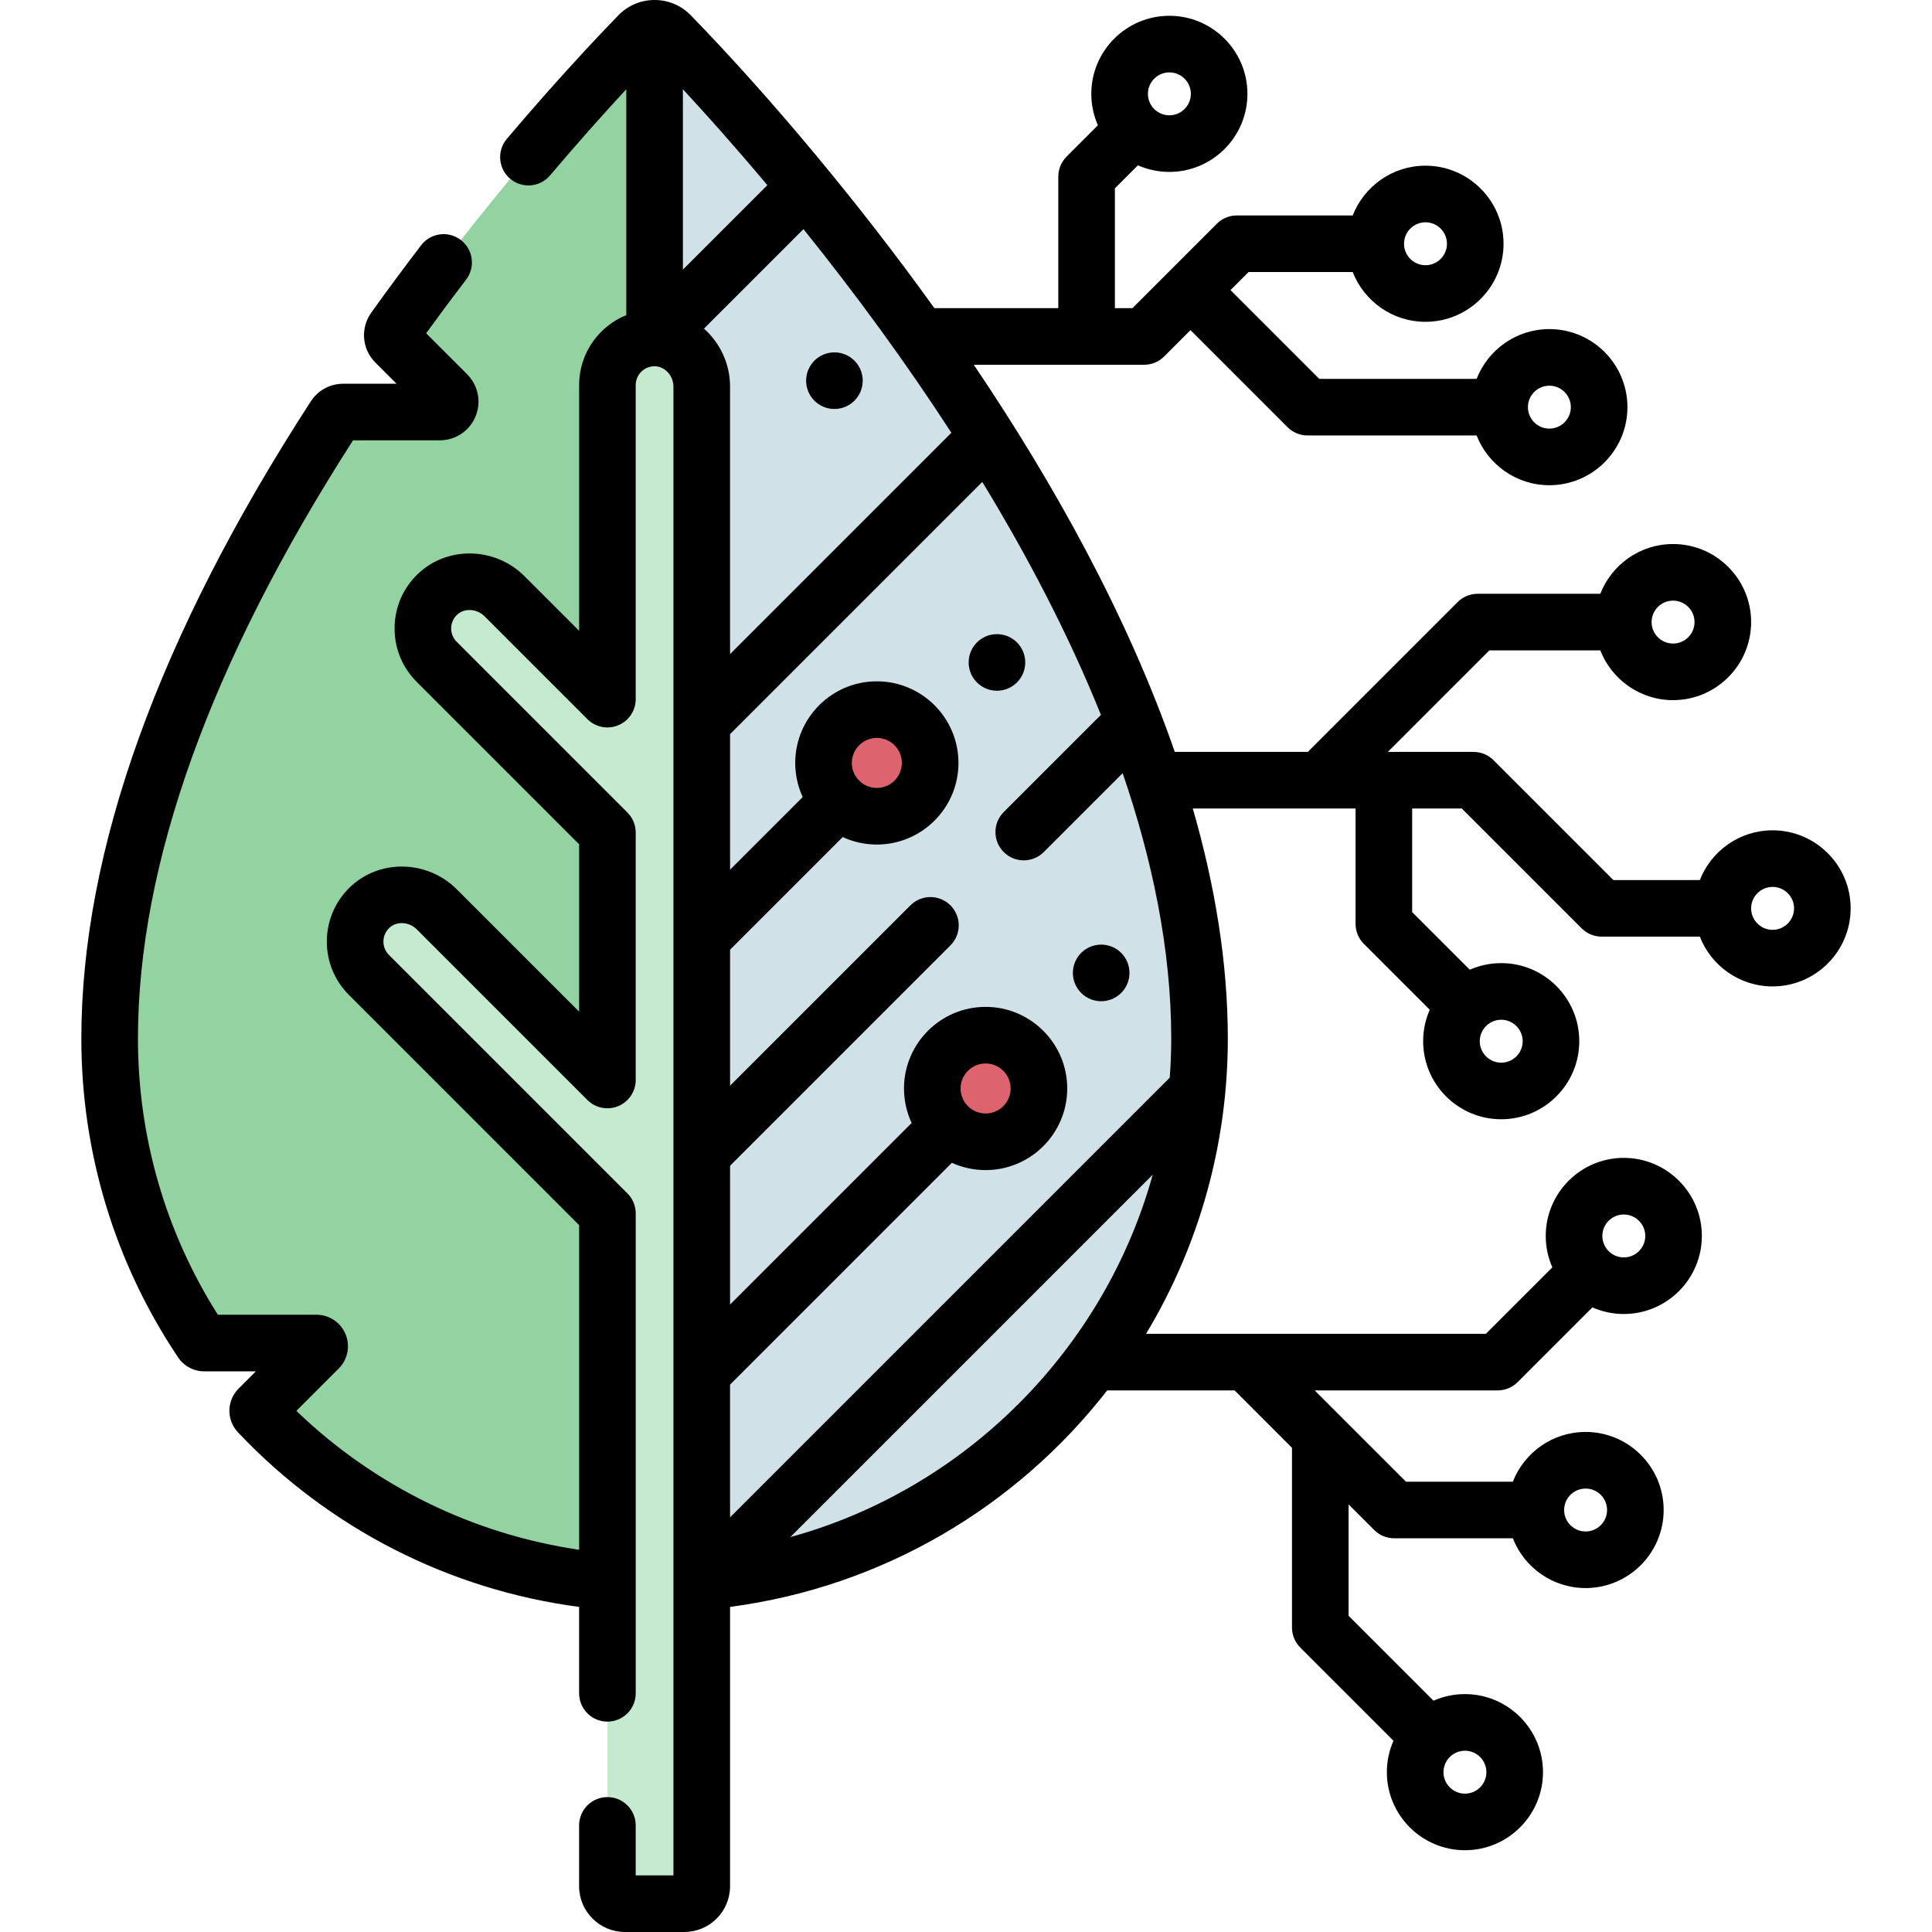 <svg id="Capa_1" enable-background="new 0 0 512 512" height="512" viewBox="0 0 512 512" width="512" xmlns="http://www.w3.org/2000/svg"><g><path d="m185.974 499.882v-397.401c0-6.882-5.384-12.786-12.265-12.912-7.011-.129-12.735 5.516-12.735 12.498v83.216l-27.276-27.276c-4.867-4.867-12.849-5.234-17.803-.456-5.048 4.867-5.103 12.905-.167 17.842l45.246 45.246v65.574l-45.229-45.229c-4.867-4.867-12.849-5.234-17.803-.457-5.048 4.867-5.104 12.905-.167 17.842l63.2 63.199v178.314c0 2.551 2.068 4.618 4.618 4.618h15.763c2.55 0 4.618-2.068 4.618-4.618z" fill="#c6ead0"/><path d="m177.701 9.29c-1.159-1.193-2.694-1.79-4.228-1.79v82.066c.078 0 .156 0 .235.002 6.881.126 12.265 6.03 12.265 12.912v316.644c73.906-6.337 131.916-68.334 131.916-143.882 0-115.748-116.369-241.438-140.188-265.952z" fill="#d0e2e7"/><circle cx="232.372" cy="202.185" fill="#dd636e" r="14.129"/><circle cx="261.197" cy="288.46" fill="#dd636e" r="14.129"/><path d="m169.246 9.29c-10.157 10.453-37.142 39.304-64.758 77.936-.783 1.095-.659 2.603.293 3.555l13.714 13.714c1.735 1.735.506 4.7-1.947 4.7h-25.575c-.935 0-1.806.47-2.315 1.254-31.446 48.521-59.601 107.86-59.601 164.794 0 29.718 8.977 57.339 24.366 80.3.159.237.427.379.712.379h29.722c.757 0 1.136.915.601 1.45l-15.899 15.899c-.327.327-.336.857-.018 1.193 23.643 24.994 56.119 41.546 92.433 44.66v-97.557l-63.2-63.199c-4.936-4.936-4.881-12.975.167-17.842 4.955-4.777 12.937-4.41 17.803.457l45.229 45.229v-65.574l-45.246-45.246c-4.936-4.937-4.881-12.975.167-17.842 4.955-4.777 12.937-4.41 17.803.456l27.276 27.276v-83.216c0-6.904 5.597-12.5 12.5-12.5v-82.066c-1.534 0-3.068.597-4.227 1.79z" fill="#93d3a2"/><circle cx="221.131" cy="100.882" r="7.5"/><circle cx="264.202" cy="175.553" r="7.5"/><circle cx="291.824" cy="257.834" r="7.5"/><path d="m469.755 220.041c-8.763 0-16.271 5.477-19.28 13.187h-22.907l-31.768-31.768c-1.406-1.407-3.314-2.197-5.303-2.197h-22.703l26.904-26.904h29.402c3.01 7.71 10.517 13.187 19.28 13.187 11.407 0 20.687-9.28 20.687-20.687s-9.28-20.688-20.687-20.688c-8.763 0-16.271 5.477-19.281 13.188h-32.508c-1.989 0-3.897.79-5.303 2.197l-39.707 39.707h-35.249c-12.513-36.052-32.08-71.22-53.266-102.598h45.144c1.989 0 3.897-.79 5.303-2.197l6.981-6.981 25.716 25.716c1.406 1.407 3.314 2.197 5.303 2.197h44.806c3.01 7.711 10.517 13.188 19.281 13.188 11.407 0 20.687-9.28 20.687-20.688s-9.28-20.688-20.687-20.688c-8.763 0-16.271 5.477-19.281 13.188h-41.7l-23.52-23.52 4.784-4.784h27.603c3.01 7.71 10.517 13.187 19.28 13.187 11.407 0 20.687-9.28 20.687-20.687s-9.28-20.688-20.687-20.688c-8.763 0-16.271 5.477-19.281 13.188h-30.709c-1.989 0-3.897.79-5.303 2.197l-22.372 22.372h-4.641v-31.754l6.104-6.104c2.55 1.126 5.368 1.752 8.329 1.752 11.407 0 20.688-9.28 20.688-20.687s-9.28-20.688-20.688-20.688c-11.407 0-20.687 9.28-20.687 20.688 0 2.961.626 5.779 1.752 8.329l-8.301 8.301c-1.407 1.406-2.197 3.314-2.197 5.303v34.861h-32.841c-20.117-28.045-43.709-56.161-64.542-77.603-2.543-2.62-5.954-4.063-9.603-4.063s-7.061 1.443-9.607 4.063c-5.318 5.473-16.228 17.003-29.548 32.734-2.677 3.161-2.284 7.894.877 10.57s7.893 2.284 10.57-.877c7.817-9.231 14.773-16.972 20.208-22.84v59.863c-7.139 2.887-12.5 9.949-12.5 18.552v65.109l-14.473-14.473c-7.818-7.818-20.519-8.065-28.312-.552-3.898 3.758-6.072 8.808-6.121 14.218-.049 5.412 2.03 10.499 5.857 14.326l43.049 43.049v44.361l-32.426-32.426c-7.817-7.818-20.518-8.066-28.312-.553-3.898 3.758-6.072 8.808-6.122 14.219-.05 5.412 2.03 10.5 5.857 14.326l61.003 61.002v86.033c-28.163-4.129-54.333-16.974-74.936-36.807l11.224-11.224c2.396-2.396 3.107-5.968 1.81-9.1s-4.325-5.154-7.714-5.154h-26.124c-13.866-21.877-21.176-47.1-21.176-73.179 0-46.29 19.174-99.621 56.997-158.548h22.993c4.162 0 7.88-2.484 9.473-6.33s.72-8.231-2.223-11.174l-10.863-10.864c3.426-4.73 6.977-9.499 10.586-14.217 2.517-3.29 1.89-7.997-1.4-10.514-3.29-2.516-7.996-1.891-10.514 1.4-4.538 5.932-8.985 11.943-13.219 17.865-2.93 4.098-2.473 9.658 1.09 13.222l5.611 5.611h-14.116c-3.493 0-6.711 1.748-8.608 4.675-40.349 62.256-60.807 119.074-60.807 168.873 0 30.242 8.865 59.453 25.636 84.476 1.554 2.319 4.149 3.704 6.943 3.704h13.666l-4.546 4.546c-3.223 3.223-3.294 8.341-.164 11.65 24.061 25.437 55.938 41.693 90.381 46.233v22.901c0 4.142 3.358 7.5 7.5 7.5s7.5-3.358 7.5-7.5c0-201.683 0-94.123 0-127.186 0-1.989-.79-3.897-2.197-5.303l-63.2-63.199c-1.975-1.975-1.955-5.187.069-7.139 1.914-1.845 5.253-1.68 7.294.36l45.229 45.229c2.146 2.146 5.373 2.787 8.173 1.626 2.803-1.161 4.63-3.896 4.63-6.929v-65.574c0-1.989-.79-3.897-2.197-5.303l-45.246-45.246c-1.963-1.962-1.968-5.176.069-7.139 1.913-1.845 5.253-1.68 7.294.36l27.276 27.276c2.146 2.146 5.373 2.787 8.173 1.626 2.803-1.161 4.63-3.896 4.63-6.929v-83.216c0-2.764 2.236-5 5-5 2.775 0 5 2.563 5 5.415v394.519h-10v-13.247c0-4.142-3.358-7.5-7.5-7.5s-7.5 3.358-7.5 7.5v16.128c0 6.682 5.437 12.119 12.119 12.119h15.763c6.682 0 12.118-5.437 12.118-12.119v-74.03c40.25-5.298 75.787-26.342 99.948-57.372h33.769l15.203 15.203v47.635c0 1.989.79 3.897 2.197 5.303l24.697 24.697c-1.126 2.55-1.752 5.368-1.752 8.329 0 11.407 9.28 20.688 20.688 20.688s20.688-9.28 20.688-20.688-9.28-20.688-20.688-20.688c-2.962 0-5.78.626-8.329 1.752l-22.501-22.501v-29.529l6.793 6.793c1.406 1.407 3.314 2.197 5.303 2.197h31.431c3.01 7.711 10.517 13.188 19.281 13.188 11.407 0 20.687-9.28 20.687-20.688 0-11.407-9.28-20.687-20.687-20.687-8.763 0-16.271 5.477-19.28 13.187h-28.325c-7.919-7.918-14.996-14.996-24.193-24.192h48.485c1.989 0 3.897-.79 5.303-2.197l19.805-19.805c2.55 1.126 5.368 1.752 8.329 1.752 11.407 0 20.687-9.28 20.687-20.687s-9.28-20.688-20.687-20.688-20.688 9.28-20.688 20.688c0 2.961.626 5.779 1.752 8.329l-17.608 17.608h-90.061c14.2-23.597 21.668-50.57 21.668-78.236 0-20.242-3.448-40.755-9.284-60.979h43.135v30.57c0 1.989.79 3.897 2.197 5.303l17.467 17.467c-1.126 2.55-1.752 5.368-1.752 8.329 0 11.407 9.28 20.688 20.687 20.688s20.688-9.28 20.688-20.688-9.28-20.688-20.688-20.688c-2.962 0-5.78.626-8.329 1.752l-15.27-15.27v-27.464h13.15l31.768 31.768c1.406 1.407 3.314 2.197 5.303 2.197h26.013c3.01 7.711 10.517 13.188 19.281 13.188 11.407 0 20.688-9.28 20.688-20.688.002-11.403-9.278-20.683-20.685-20.683zm-26.375-60.869c3.136 0 5.687 2.551 5.687 5.688 0 3.136-2.551 5.687-5.687 5.687s-5.688-2.551-5.688-5.687c.001-3.136 2.552-5.688 5.688-5.688zm-32.778-56.959c3.136 0 5.687 2.551 5.687 5.688s-2.551 5.688-5.687 5.688-5.688-2.551-5.688-5.688 2.551-5.688 5.688-5.688zm-32.833-43.303c3.136 0 5.687 2.551 5.687 5.688 0 3.136-2.551 5.687-5.687 5.687s-5.688-2.551-5.688-5.687c.001-3.137 2.552-5.688 5.688-5.688zm-67.872-39.726c3.136 0 5.688 2.551 5.688 5.688 0 3.136-2.551 5.687-5.688 5.687-3.136 0-5.687-2.551-5.687-5.687 0-3.137 2.551-5.688 5.687-5.688zm84.014 450.464c0 3.136-2.551 5.688-5.688 5.688s-5.688-2.551-5.688-5.688 2.551-5.688 5.688-5.688 5.688 2.552 5.688 5.688zm26.29-75.163c3.136 0 5.687 2.551 5.687 5.687s-2.551 5.688-5.687 5.688-5.688-2.551-5.688-5.688c.001-3.136 2.552-5.687 5.688-5.687zm10.125-72.63c3.136 0 5.687 2.551 5.687 5.688 0 3.136-2.551 5.687-5.687 5.687s-5.688-2.551-5.688-5.687c.001-3.137 2.552-5.688 5.688-5.688zm-120.334-36.264-116.518 116.519v-35.173l58.783-58.783c2.727 1.243 5.754 1.936 8.941 1.936 11.926 0 21.629-9.703 21.629-21.629s-9.703-21.629-21.629-21.629-21.629 9.703-21.629 21.629c0 3.265.727 6.363 2.028 9.141l-48.122 48.122v-36.785l58.404-58.404c2.929-2.929 2.929-7.678 0-10.606-2.929-2.929-7.678-2.929-10.606 0l-47.797 47.797v-36.036l29.857-29.857c2.752 1.272 5.815 1.982 9.041 1.982 11.926 0 21.629-9.703 21.629-21.629s-9.703-21.629-21.629-21.629-21.629 9.703-21.629 21.629c0 3.226.71 6.289 1.982 9.041l-19.25 19.25v-35.921l66.84-66.839c11.824 19.416 22.797 40.259 31.44 61.731l-25.757 25.752c-2.929 2.929-2.929 7.678 0 10.606 2.929 2.929 7.678 2.929 10.606 0l20.909-20.909c7.754 22.624 12.874 46.522 12.874 70.345 0 3.478-.134 6.929-.397 10.349zm-123.434-198.503 26.368-26.368c13.833 17.201 27.146 35.372 39.2 53.971l-58.652 58.652v-70.862c0-6.107-2.687-11.634-6.916-15.393zm68.01 201.372c0-3.655 2.974-6.629 6.629-6.629s6.629 2.974 6.629 6.629-2.974 6.629-6.629 6.629c-1.755 0-3.353-.686-4.54-1.804-.067-.068-.1-.104-.224-.221-1.154-1.192-1.865-2.816-1.865-4.604zm-28.826-86.274c0-3.655 2.974-6.629 6.629-6.629s6.629 2.974 6.629 6.629-2.974 6.629-6.629 6.629-6.629-2.974-6.629-6.629zm-22.383-153.112-22.385 22.386v-47.81c5.964 6.44 13.685 15.055 22.385 25.424zm6.093 358.27 96.026-96.026c-12.802 46.15-49.464 83.234-96.026 96.026zm194.075-131.41c0 3.136-2.551 5.688-5.688 5.688-3.136 0-5.687-2.551-5.687-5.688s2.551-5.688 5.687-5.688c3.137 0 5.688 2.551 5.688 5.688zm66.228-29.518c-3.136 0-5.688-2.551-5.688-5.688 0-3.136 2.551-5.687 5.688-5.687s5.688 2.551 5.688 5.687c-.001 3.136-2.552 5.688-5.688 5.688z"/></g></svg>